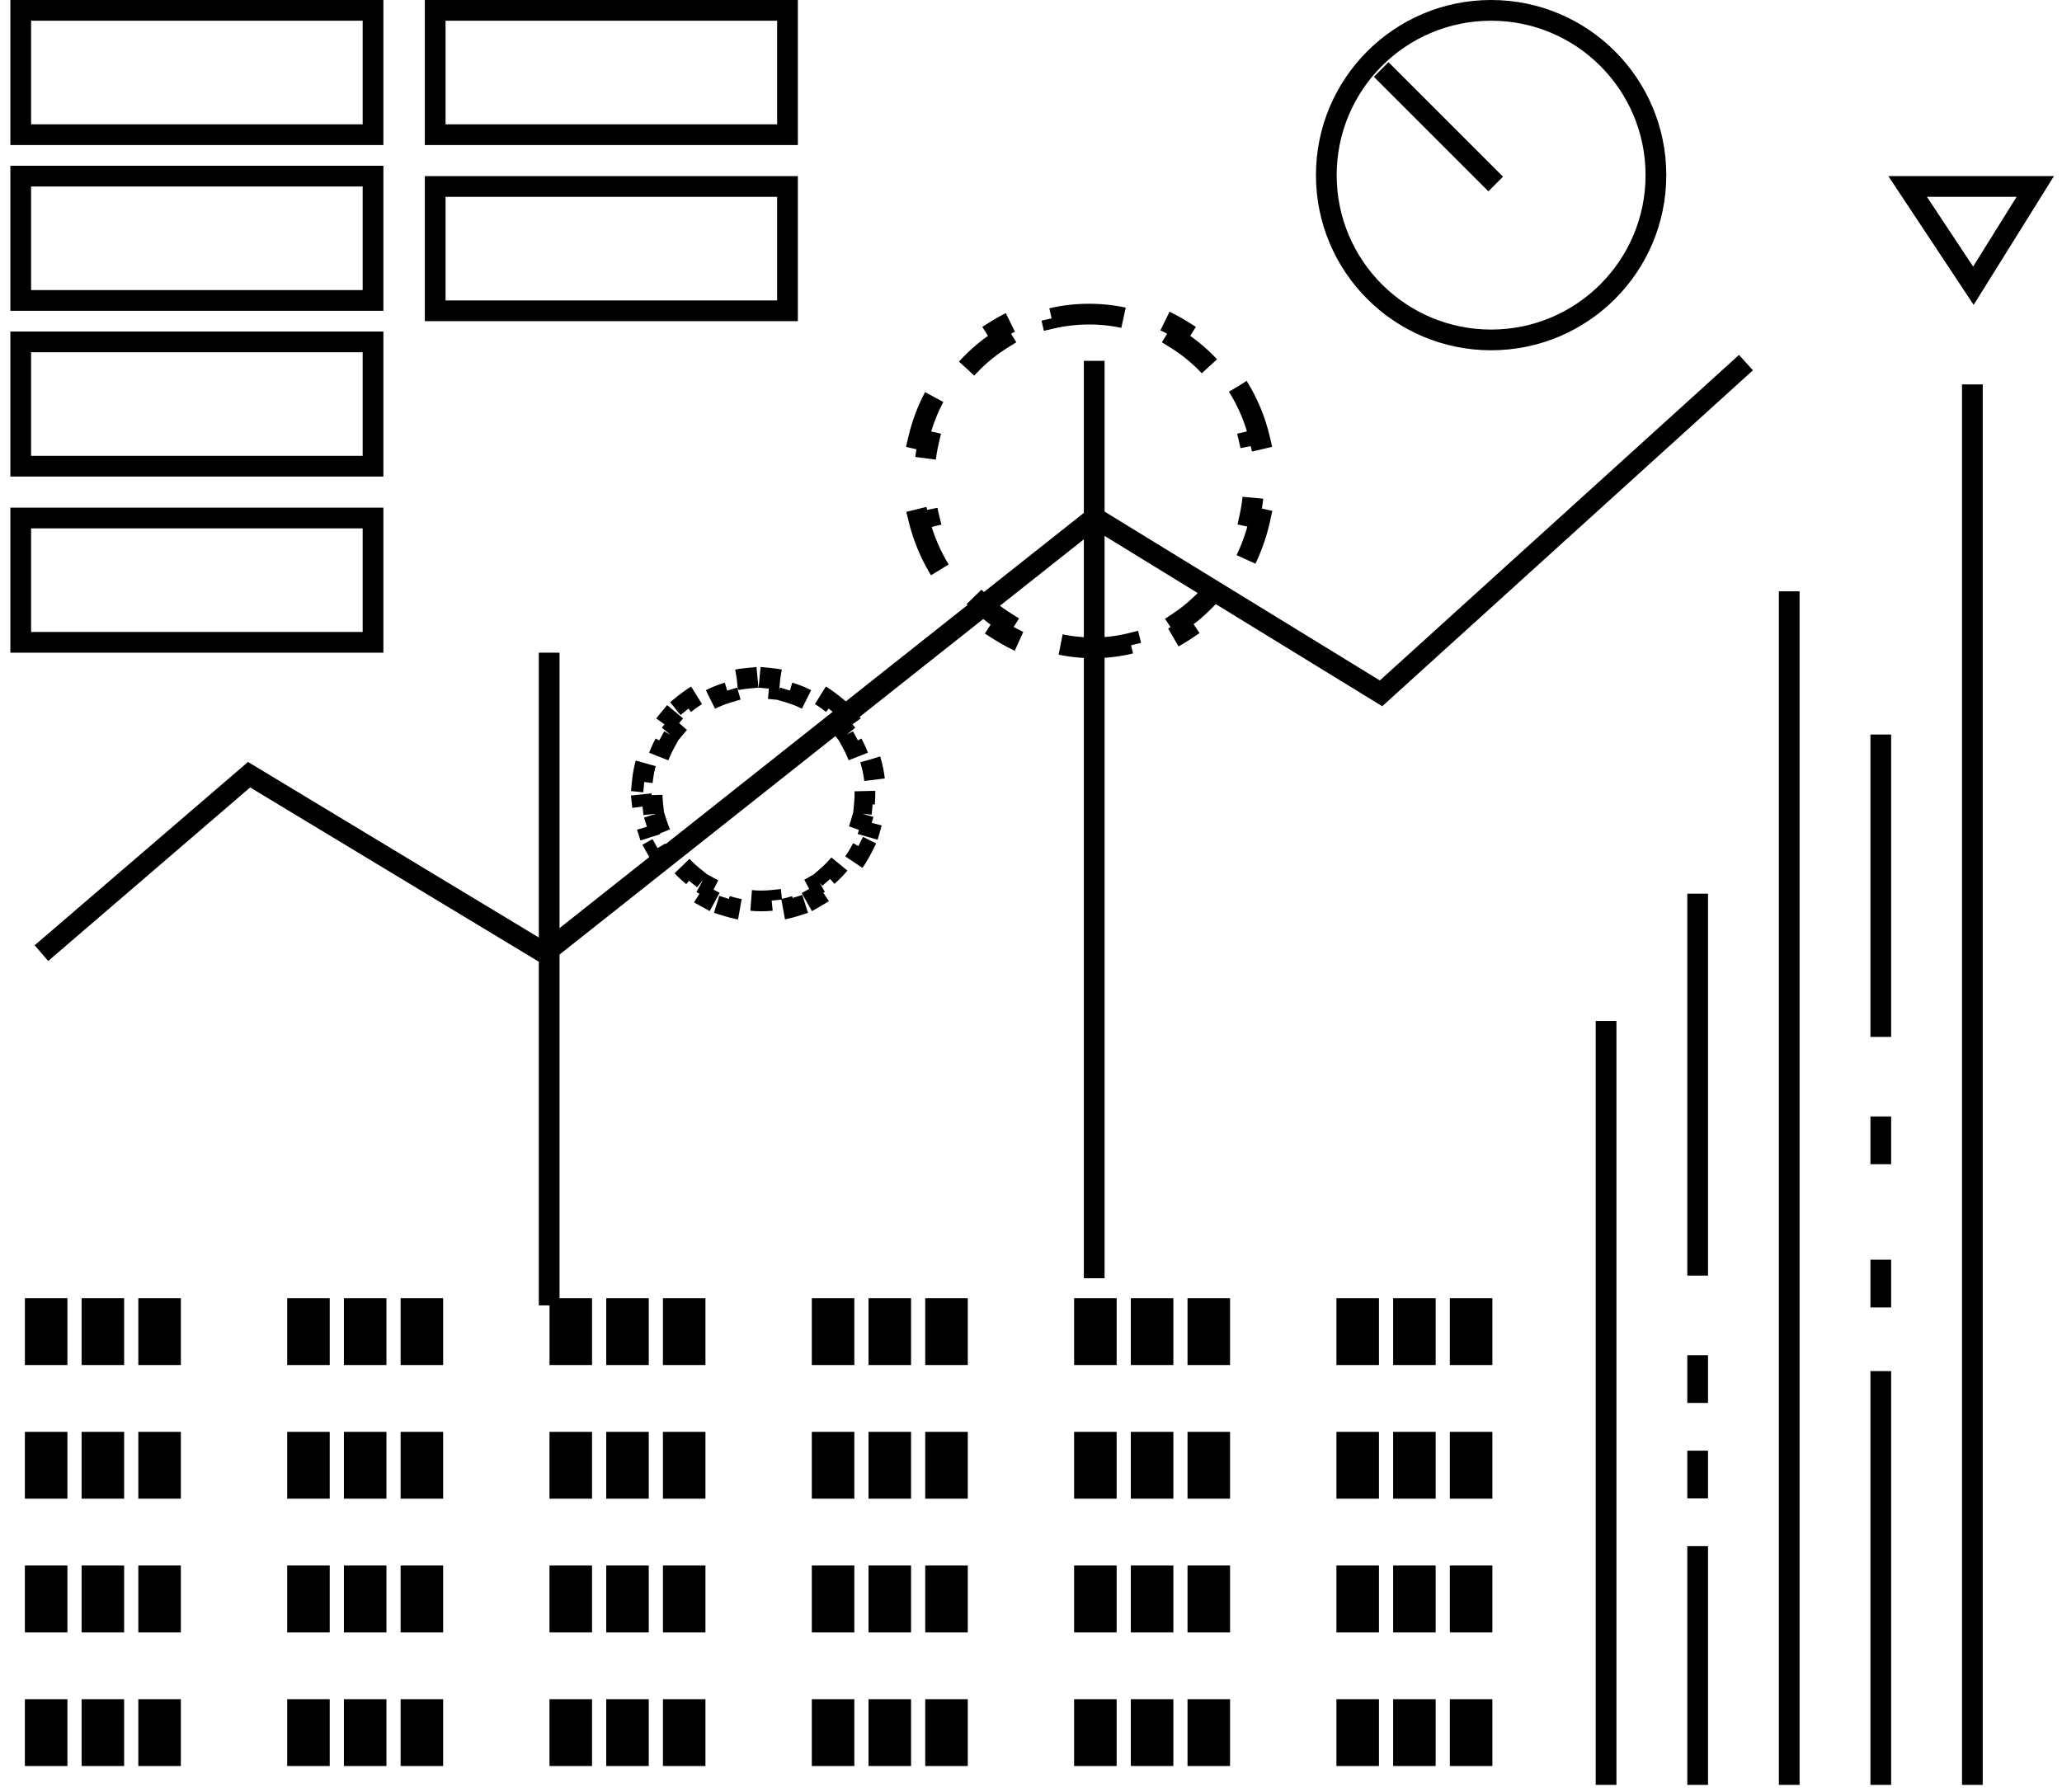 <svg width="199" height="173" viewBox="0 0 199 173" fill="none" xmlns="http://www.w3.org/2000/svg">
<line x1="105.601" y1="34.83" x2="105.601" y2="123.381" stroke="black" stroke-width="2"/>
<line x1="53" y1="63" x2="53" y2="126" stroke="black" stroke-width="2"/>
<path d="M4 92L24.037 74.776L52.563 92L105.636 49.962L133.28 66.924L168.5 35" stroke="black" stroke-width="2"/>
<circle cx="143.905" cy="16.905" r="15.905" stroke="black" stroke-width="2"/>
<path d="M119.464 37.297C120.428 38.844 121.149 40.557 121.574 42.385L120.599 42.611C120.869 43.771 121.012 44.981 121.012 46.225C121.012 47.468 120.877 48.685 120.622 49.858L121.599 50.071C121.2 51.903 120.523 53.636 119.611 55.211L118.746 54.71C117.512 56.841 115.828 58.659 113.822 60.004L114.379 60.835C112.862 61.852 111.168 62.617 109.346 63.068L109.106 62.098C107.959 62.382 106.755 62.533 105.509 62.533C104.252 62.533 103.02 62.379 101.832 62.089L101.595 63.061C99.752 62.611 98.01 61.853 96.43 60.848L96.966 60.004C94.865 58.669 93.066 56.869 91.73 54.768L90.886 55.305C89.881 53.724 89.124 51.983 88.674 50.139L89.645 49.902C89.355 48.714 89.201 47.483 89.201 46.225C89.201 44.981 89.344 43.771 89.613 42.611L88.639 42.385C89.064 40.557 89.785 38.844 90.748 37.297L91.597 37.826C92.886 35.757 94.638 34.005 96.707 32.716L96.178 31.867C97.725 30.904 99.439 30.183 101.266 29.758L101.492 30.732C102.652 30.463 103.862 30.32 105.106 30.32C106.351 30.32 107.561 30.463 108.721 30.732L108.947 29.758C110.774 30.183 112.488 30.904 114.035 31.867L113.506 32.716C115.575 34.005 117.326 35.757 118.616 37.826L119.464 37.297Z" stroke="black" stroke-width="2" stroke-dasharray="7 5"/>
<path d="M83.987 73.306C84.2 73.998 84.347 74.718 84.421 75.46L83.426 75.558C83.458 75.887 83.475 76.221 83.475 76.558C83.475 76.897 83.459 77.233 83.428 77.564L84.424 77.657C84.355 78.397 84.217 79.119 84.016 79.816L83.055 79.539C82.868 80.189 82.621 80.815 82.32 81.408L83.212 81.86C82.878 82.518 82.484 83.14 82.037 83.717L81.247 83.104C80.835 83.634 80.375 84.122 79.872 84.559L80.528 85.314C79.976 85.794 79.376 86.22 78.735 86.582L78.243 85.712C77.669 86.037 77.059 86.305 76.419 86.508L76.722 87.461C76.035 87.679 75.316 87.831 74.572 87.906L74.471 86.911C74.144 86.944 73.811 86.961 73.473 86.961C73.13 86.961 72.79 86.944 72.454 86.909L72.353 87.904C71.6 87.828 70.865 87.675 70.157 87.455L70.454 86.5C69.799 86.296 69.167 86.028 68.567 85.704L68.092 86.584C67.432 86.228 66.808 85.809 66.229 85.338L66.861 84.562C66.328 84.129 65.837 83.646 65.395 83.122L64.631 83.767C64.148 83.195 63.72 82.578 63.355 81.924L64.227 81.436C63.894 80.841 63.62 80.214 63.41 79.564L62.458 79.871C62.23 79.164 62.073 78.43 61.993 77.679L62.988 77.574C62.953 77.239 62.935 76.9 62.935 76.558C62.935 76.221 62.951 75.887 62.984 75.558L61.989 75.46C62.062 74.718 62.209 73.998 62.422 73.306L63.378 73.601C63.576 72.959 63.837 72.343 64.154 71.762L63.276 71.283C63.629 70.637 64.044 70.029 64.513 69.468L65.28 70.109C65.709 69.597 66.187 69.127 66.708 68.706L66.08 67.928C66.648 67.469 67.263 67.064 67.915 66.721L68.381 67.606C68.968 67.297 69.588 67.043 70.235 66.851L69.95 65.892C70.643 65.686 71.364 65.544 72.106 65.473L72.201 66.468C72.531 66.437 72.866 66.421 73.205 66.421C73.544 66.421 73.878 66.437 74.208 66.468L74.303 65.473C75.046 65.544 75.767 65.686 76.46 65.892L76.175 66.851C76.822 67.043 77.442 67.297 78.028 67.606L78.494 66.721C79.147 67.064 79.761 67.469 80.329 67.928L79.701 68.706C80.222 69.127 80.701 69.597 81.129 70.109L81.896 69.468C82.366 70.029 82.781 70.637 83.133 71.283L82.255 71.762C82.572 72.343 82.833 72.959 83.031 73.601L83.987 73.306Z" stroke="black" stroke-width="2" stroke-dasharray="2 2"/>
<line x1="144.346" y1="17.76" x2="133.293" y2="6.707" stroke="black" stroke-width="2"/>
<line x1="155" y1="98.549" x2="155" y2="172.283" stroke="black" stroke-width="2"/>
<line x1="163.838" y1="149.241" x2="163.838" y2="172.283" stroke="black" stroke-width="2"/>
<line x1="163.838" y1="140.025" x2="163.838" y2="144.633" stroke="black" stroke-width="2"/>
<line x1="163.838" y1="130.808" x2="163.838" y2="135.416" stroke="black" stroke-width="2"/>
<line x1="181.512" y1="121.591" x2="181.512" y2="126.2" stroke="black" stroke-width="2"/>
<line x1="181.512" y1="107.766" x2="181.512" y2="112.374" stroke="black" stroke-width="2"/>
<line x1="163.838" y1="86.26" x2="163.838" y2="123.127" stroke="black" stroke-width="2"/>
<line x1="172.675" y1="57.074" x2="172.675" y2="172.283" stroke="black" stroke-width="2"/>
<line x1="181.512" y1="132.344" x2="181.512" y2="172.283" stroke="black" stroke-width="2"/>
<line x1="181.512" y1="70.899" x2="181.512" y2="100.086" stroke="black" stroke-width="2"/>
<line x1="190.35" y1="37.104" x2="190.35" y2="172.283" stroke="black" stroke-width="2"/>
<path d="M190.449 27.579L184.104 18H196.42L190.449 27.579Z" stroke="black" stroke-width="2"/>
<rect x="13.349" y="164.012" width="4.105" height="6.451" fill="black"/>
<rect x="7.875" y="164.012" width="4.105" height="6.451" fill="black"/>
<rect x="2.401" y="164.012" width="4.105" height="6.451" fill="black"/>
<rect x="13.349" y="151.11" width="4.105" height="6.451" fill="black"/>
<rect x="7.875" y="151.11" width="4.105" height="6.451" fill="black"/>
<rect x="2.401" y="151.11" width="4.105" height="6.451" fill="black"/>
<rect x="13.349" y="125.307" width="4.105" height="6.451" fill="black"/>
<rect x="7.875" y="125.307" width="4.105" height="6.451" fill="black"/>
<rect x="2.402" y="125.307" width="4.105" height="6.451" fill="black"/>
<rect x="13.349" y="138.208" width="4.105" height="6.451" fill="black"/>
<rect x="7.875" y="138.208" width="4.105" height="6.451" fill="black"/>
<rect x="2.401" y="138.208" width="4.105" height="6.451" fill="black"/>
<rect x="38.662" y="164.012" width="4.105" height="6.451" fill="black"/>
<rect x="33.19" y="164.012" width="4.105" height="6.451" fill="black"/>
<rect x="27.716" y="164.012" width="4.105" height="6.451" fill="black"/>
<rect x="38.662" y="151.11" width="4.105" height="6.451" fill="black"/>
<rect x="33.19" y="151.11" width="4.105" height="6.451" fill="black"/>
<rect x="27.716" y="151.11" width="4.105" height="6.451" fill="black"/>
<rect x="38.662" y="125.307" width="4.105" height="6.451" fill="black"/>
<rect x="33.19" y="125.307" width="4.105" height="6.451" fill="black"/>
<rect x="27.717" y="125.307" width="4.105" height="6.451" fill="black"/>
<rect x="38.662" y="138.208" width="4.105" height="6.451" fill="black"/>
<rect x="33.19" y="138.208" width="4.105" height="6.451" fill="black"/>
<rect x="27.716" y="138.208" width="4.105" height="6.451" fill="black"/>
<rect x="63.977" y="164.012" width="4.105" height="6.451" fill="black"/>
<rect x="58.505" y="164.012" width="4.105" height="6.451" fill="black"/>
<rect x="53.031" y="164.012" width="4.105" height="6.451" fill="black"/>
<rect x="63.977" y="151.11" width="4.105" height="6.451" fill="black"/>
<rect x="58.505" y="151.11" width="4.105" height="6.451" fill="black"/>
<rect x="53.031" y="151.11" width="4.105" height="6.451" fill="black"/>
<rect x="63.977" y="125.307" width="4.105" height="6.451" fill="black"/>
<rect x="58.505" y="125.307" width="4.105" height="6.451" fill="black"/>
<rect x="53.032" y="125.307" width="4.105" height="6.451" fill="black"/>
<rect x="63.977" y="138.208" width="4.105" height="6.451" fill="black"/>
<rect x="58.505" y="138.208" width="4.105" height="6.451" fill="black"/>
<rect x="53.031" y="138.208" width="4.105" height="6.451" fill="black"/>
<rect x="89.293" y="164.012" width="4.105" height="6.451" fill="black"/>
<rect x="83.819" y="164.012" width="4.105" height="6.451" fill="black"/>
<rect x="78.346" y="164.012" width="4.105" height="6.451" fill="black"/>
<rect x="89.293" y="151.11" width="4.105" height="6.451" fill="black"/>
<rect x="83.819" y="151.11" width="4.105" height="6.451" fill="black"/>
<rect x="78.346" y="151.11" width="4.105" height="6.451" fill="black"/>
<rect x="89.293" y="125.307" width="4.105" height="6.451" fill="black"/>
<rect x="83.819" y="125.307" width="4.105" height="6.451" fill="black"/>
<rect x="78.346" y="125.307" width="4.105" height="6.451" fill="black"/>
<rect x="89.293" y="138.208" width="4.105" height="6.451" fill="black"/>
<rect x="83.819" y="138.208" width="4.105" height="6.451" fill="black"/>
<rect x="78.346" y="138.208" width="4.105" height="6.451" fill="black"/>
<rect x="114.606" y="164.012" width="4.105" height="6.451" fill="black"/>
<rect x="109.134" y="164.012" width="4.105" height="6.451" fill="black"/>
<rect x="103.66" y="164.012" width="4.105" height="6.451" fill="black"/>
<rect x="114.606" y="151.11" width="4.105" height="6.451" fill="black"/>
<rect x="109.134" y="151.11" width="4.105" height="6.451" fill="black"/>
<rect x="103.66" y="151.11" width="4.105" height="6.451" fill="black"/>
<rect x="114.606" y="125.307" width="4.105" height="6.451" fill="black"/>
<rect x="109.134" y="125.307" width="4.105" height="6.451" fill="black"/>
<rect x="103.661" y="125.307" width="4.105" height="6.451" fill="black"/>
<rect x="114.606" y="138.208" width="4.105" height="6.451" fill="black"/>
<rect x="109.134" y="138.208" width="4.105" height="6.451" fill="black"/>
<rect x="103.66" y="138.208" width="4.105" height="6.451" fill="black"/>
<rect x="139.922" y="164.012" width="4.105" height="6.451" fill="black"/>
<rect x="134.449" y="164.012" width="4.105" height="6.451" fill="black"/>
<rect x="128.976" y="164.012" width="4.105" height="6.451" fill="black"/>
<rect x="139.922" y="151.11" width="4.105" height="6.451" fill="black"/>
<rect x="134.449" y="151.11" width="4.105" height="6.451" fill="black"/>
<rect x="128.976" y="151.11" width="4.105" height="6.451" fill="black"/>
<rect x="139.922" y="125.307" width="4.105" height="6.451" fill="black"/>
<rect x="134.449" y="125.307" width="4.105" height="6.451" fill="black"/>
<rect x="128.976" y="125.307" width="4.105" height="6.451" fill="black"/>
<rect x="139.922" y="138.208" width="4.105" height="6.451" fill="black"/>
<rect x="134.449" y="138.208" width="4.105" height="6.451" fill="black"/>
<rect x="128.976" y="138.208" width="4.105" height="6.451" fill="black"/>
<path d="M2 1H36V13H2V1Z" stroke="black" stroke-width="2"/>
<path d="M42 1H76V13H42V1Z" stroke="black" stroke-width="2"/>
<path d="M42 18H76V30H42V18Z" stroke="black" stroke-width="2"/>
<path d="M2 50H36V62H2V50Z" stroke="black" stroke-width="2"/>
<path d="M2 17H36V29H2V17Z" stroke="black" stroke-width="2"/>
<path d="M2 33H36V45H2V33Z" stroke="black" stroke-width="2"/>
</svg>
